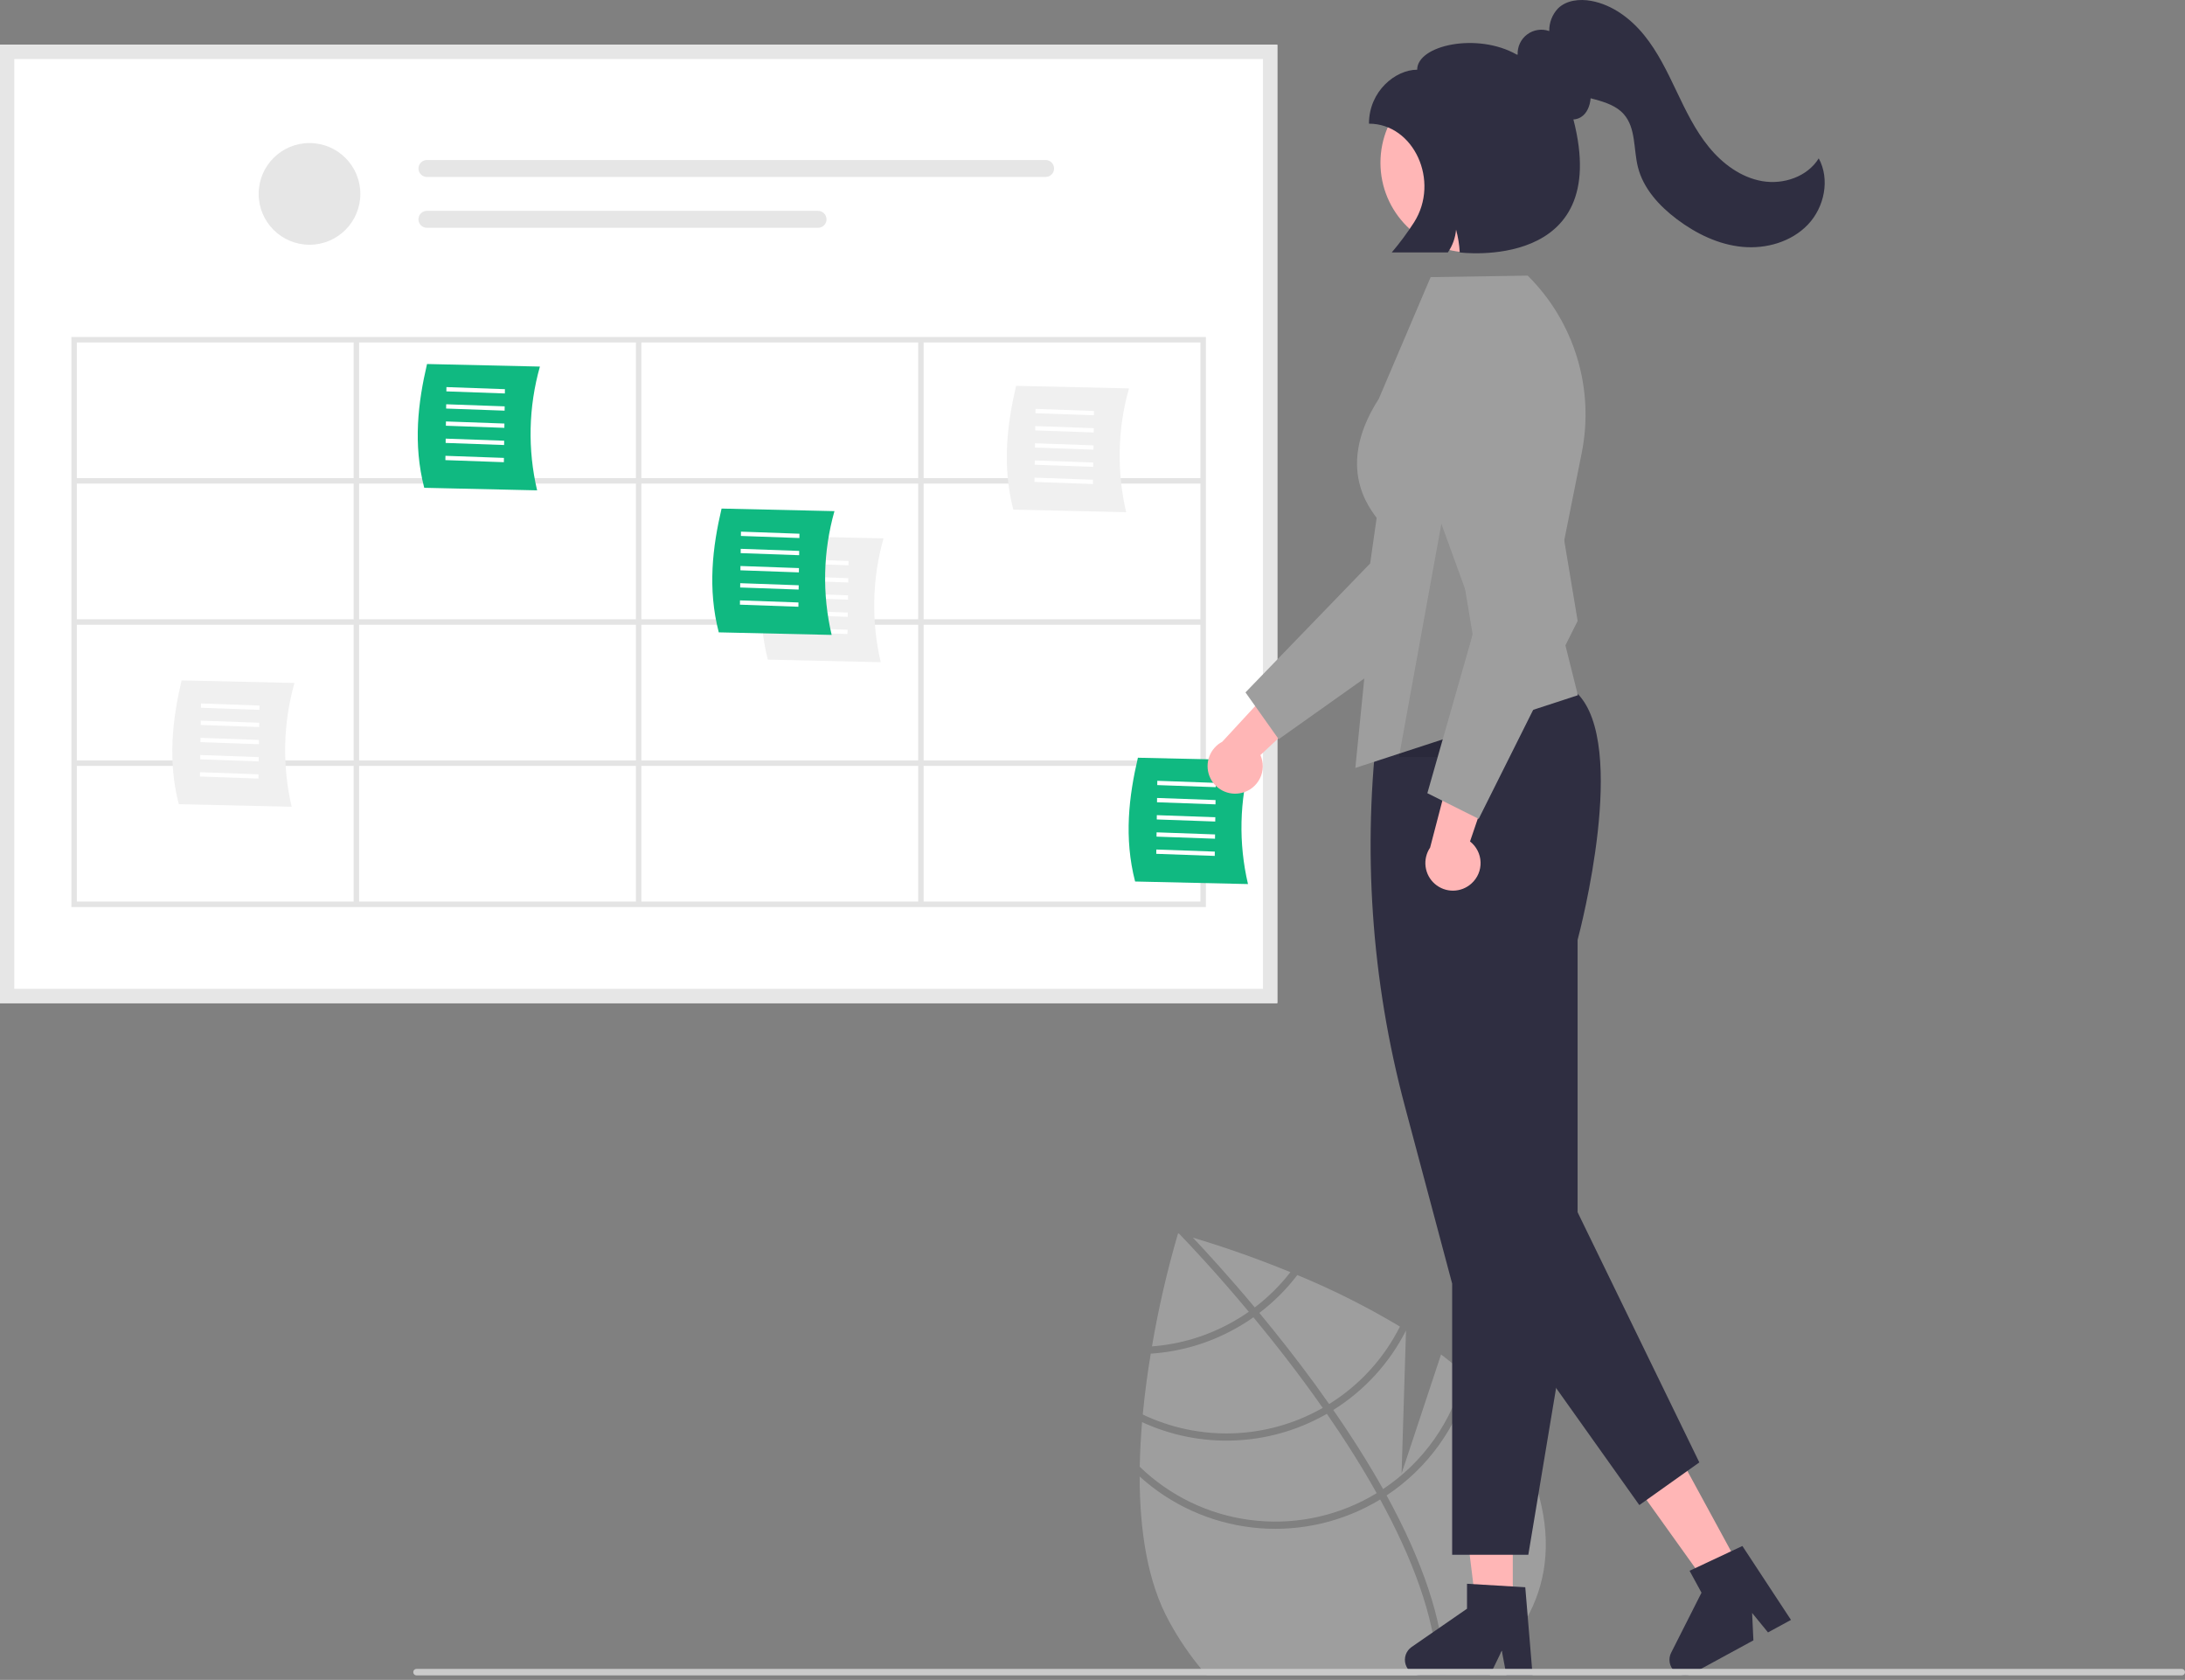 <svg width="160" height="123" viewBox="0 0 160 123" fill="none" xmlns="http://www.w3.org/2000/svg">
<rect x="0" y="0" width="160" height="123" fill="#808080" stroke="none"/>
<g clip-path="url(#clip0_1384_67)">
<path fill-rule="evenodd" clip-rule="evenodd" d="M105.283 122.67C105.279 122.54 105.275 122.41 105.266 122.279C105.055 118.339 103.365 113.988 101.064 109.789L101.063 109.789C101.063 109.789 101.063 109.789 101.063 109.789C100.898 109.894 100.727 109.992 100.553 110.088C97.852 111.583 94.752 112.196 91.686 111.841C88.62 111.486 85.741 110.181 83.454 108.109C83.454 108.109 83.454 108.109 83.454 108.109C83.454 108.109 83.454 108.109 83.454 108.109C83.454 112.008 84.012 115.836 85.633 118.756C86.315 120.006 87.118 121.186 88.029 122.279C88.141 122.412 88.254 122.542 88.368 122.67H105.283ZM83.46 107.394C83.46 107.394 83.46 107.394 83.46 107.394C85.657 109.521 88.479 110.886 91.51 111.287C94.541 111.689 97.621 111.107 100.296 109.626C100.47 109.531 100.64 109.429 100.809 109.327L100.809 109.327C100.809 109.327 100.809 109.327 100.809 109.327C99.692 107.33 98.447 105.376 97.161 103.518L97.161 103.518L97.161 103.518C97.097 103.556 97.033 103.592 96.967 103.628C94.94 104.754 92.675 105.385 90.358 105.472C88.041 105.559 85.735 105.098 83.629 104.127L83.629 104.127L83.629 104.127C83.539 105.205 83.478 106.3 83.46 107.394ZM101.536 109.493L101.536 109.493C104.184 114.322 105.61 118.598 105.794 122.279C105.8 122.41 105.805 122.54 105.808 122.67H108.112C108.275 122.542 108.436 122.412 108.592 122.279C113.25 118.35 115.065 112.619 110.74 104.822C109.914 103.388 108.873 102.089 107.653 100.971C106.728 104.465 104.551 107.498 101.536 109.493ZM107.214 100.565C106.369 104.032 104.25 107.054 101.277 109.028C100.238 107.175 99.024 105.244 97.632 103.237L97.632 103.237C99.906 101.82 101.747 99.807 102.957 97.417L102.633 107.89L105.524 99.171C106.114 99.619 106.677 100.084 107.214 100.565C107.214 100.565 107.214 100.565 107.214 100.565ZM97.329 102.804C99.547 101.427 101.341 99.463 102.512 97.129L102.512 97.129C100.105 95.687 97.594 94.426 95 93.357L95 93.357C94.202 94.402 93.266 95.335 92.219 96.13L92.219 96.131C93.515 97.696 94.919 99.47 96.31 101.376C96.66 101.856 97 102.332 97.329 102.804ZM96.859 103.083L96.859 103.083C95.148 100.641 93.38 98.381 91.784 96.451L91.784 96.451L91.784 96.451C91.35 96.756 90.9 97.038 90.435 97.295C88.539 98.351 86.431 98.972 84.265 99.113C84.032 100.519 83.826 102.023 83.68 103.569L83.68 103.569C85.728 104.545 87.978 105.018 90.245 104.948C92.512 104.878 94.73 104.267 96.713 103.167C96.76 103.14 96.811 103.111 96.859 103.083ZM84.355 98.581C86.4 98.428 88.388 97.831 90.179 96.834C90.614 96.593 91.036 96.33 91.444 96.045L91.444 96.045C89.077 93.207 87.125 91.139 86.341 90.328L86.341 90.328C86.29 90.315 86.264 90.308 86.264 90.308C85.468 93.027 84.831 95.789 84.355 98.581ZM94.492 93.146C91.426 91.887 88.767 91.039 87.351 90.619C88.343 91.67 89.984 93.459 91.882 95.727C92.862 94.984 93.739 94.117 94.492 93.146L94.492 93.146Z" fill="#9E9E9E"/>
<path d="M93.531 73.448H0V3.275H93.531V73.448Z" fill="white"/>
<path d="M22.664 17.92C24.721 17.92 26.387 16.254 26.387 14.197C26.387 12.141 24.721 10.474 22.664 10.474C20.608 10.474 18.941 12.141 18.941 14.197C18.941 16.254 20.608 17.92 22.664 17.92Z" fill="#E6E6E6"/>
<path d="M31.263 11.716C31.098 11.716 30.941 11.781 30.825 11.898C30.709 12.014 30.643 12.172 30.643 12.336C30.643 12.501 30.709 12.658 30.825 12.774C30.941 12.891 31.098 12.956 31.263 12.957H76.567C76.731 12.956 76.889 12.891 77.005 12.774C77.121 12.658 77.186 12.501 77.186 12.336C77.186 12.172 77.121 12.014 77.005 11.898C76.889 11.781 76.731 11.716 76.567 11.716H31.263Z" fill="#E6E6E6"/>
<path d="M31.263 15.438C31.098 15.438 30.94 15.503 30.823 15.619C30.707 15.735 30.641 15.893 30.641 16.058C30.64 16.222 30.706 16.38 30.822 16.497C30.938 16.613 31.096 16.679 31.26 16.68H59.902C59.983 16.68 60.064 16.664 60.139 16.633C60.215 16.602 60.283 16.556 60.341 16.498C60.399 16.441 60.445 16.372 60.476 16.297C60.507 16.221 60.523 16.141 60.523 16.059C60.523 15.977 60.507 15.897 60.476 15.821C60.445 15.746 60.399 15.678 60.341 15.62C60.283 15.562 60.215 15.517 60.139 15.485C60.064 15.454 59.983 15.438 59.902 15.438H31.263Z" fill="#E6E6E6"/>
<path d="M93.531 73.448H0V3.275H93.531V73.448ZM1.047 72.401H92.484V4.322H1.047V72.401Z" fill="#E6E6E6"/>
<path d="M5.228 24.675V66.412H88.303V24.675H5.228ZM87.904 35.009H67.634V25.074H87.904V35.009ZM46.965 35.009V25.074H67.235V35.009H46.965ZM67.235 35.409V45.344H46.965V35.409H67.235ZM46.566 35.009H26.296V25.074H46.566V35.009ZM46.566 35.409V45.344H26.296V35.409H46.566ZM25.897 45.344H5.627V35.409H25.897V45.344ZM25.897 45.743V55.678H5.627V45.743H25.897ZM26.296 45.743H46.566V55.678H26.296V45.743ZM46.566 56.078V66.013H26.296V56.078H46.566ZM46.965 56.078H67.235V66.013H46.965V56.078ZM46.965 55.678V45.743H67.235V55.678H46.965ZM67.634 45.743H87.904V55.678H67.634V45.743ZM67.634 45.344V35.409H87.904V45.344H67.634ZM25.897 25.074V35.009H5.627V25.074H25.897ZM5.627 56.078H25.897V66.013H5.627V56.078ZM67.634 66.013V56.078H87.904V66.013H67.634Z" fill="#E4E4E4"/>
<path d="M39.331 35.903L31.065 35.716C30.238 32.513 30.61 29.464 31.27 26.653L39.536 26.84C38.7 29.795 38.63 32.914 39.331 35.903Z" fill="#10B981"/>
<path d="M32.686 28.656L32.691 28.342L36.973 28.495L36.969 28.809L32.686 28.656Z" fill="white"/>
<path d="M32.668 29.914L32.673 29.6L36.955 29.753L36.951 30.068L32.668 29.914Z" fill="white"/>
<path d="M32.65 31.172L32.655 30.858L36.937 31.011L36.933 31.326L32.65 31.172Z" fill="white"/>
<path d="M32.632 32.431L32.636 32.116L36.919 32.269L36.914 32.584L32.632 32.431Z" fill="white"/>
<path d="M32.614 33.689L32.619 33.374L36.901 33.527L36.897 33.842L32.614 33.689Z" fill="white"/>
<path d="M21.358 59.069L13.092 58.882C12.265 55.679 12.637 52.629 13.297 49.819L21.563 50.006C20.727 52.96 20.657 56.079 21.358 59.069Z" fill="#F0F0F0"/>
<path d="M14.713 51.822L14.717 51.507L19 51.66L18.995 51.975L14.713 51.822Z" fill="white"/>
<path d="M14.695 53.08L14.7 52.765L18.982 52.918L18.978 53.233L14.695 53.08Z" fill="white"/>
<path d="M14.677 54.338L14.682 54.023L18.964 54.177L18.96 54.491L14.677 54.338Z" fill="white"/>
<path d="M14.659 55.596L14.664 55.282L18.946 55.435L18.942 55.749L14.659 55.596Z" fill="white"/>
<path d="M14.641 56.854L14.646 56.54L18.928 56.693L18.924 57.007L14.641 56.854Z" fill="white"/>
<path d="M64.493 48.485L56.227 48.297C55.4 45.095 55.773 42.045 56.432 39.235L64.698 39.422C63.862 42.376 63.792 45.495 64.493 48.485Z" fill="#F0F0F0"/>
<path d="M57.849 41.237L57.853 40.923L62.136 41.076L62.131 41.39L57.849 41.237Z" fill="white"/>
<path d="M57.831 42.496L57.835 42.181L62.117 42.334L62.113 42.649L57.831 42.496Z" fill="white"/>
<path d="M57.812 43.754L57.817 43.439L62.099 43.592L62.095 43.907L57.812 43.754Z" fill="white"/>
<path d="M57.794 45.012L57.799 44.697L62.081 44.85L62.077 45.165L57.794 45.012Z" fill="white"/>
<path d="M57.777 46.27L57.781 45.955L62.064 46.108L62.059 46.423L57.777 46.27Z" fill="white"/>
<path d="M60.899 46.488L52.633 46.3C51.806 43.097 52.178 40.048 52.838 37.237L61.104 37.425C60.268 40.379 60.197 43.498 60.899 46.488Z" fill="#10B981"/>
<path d="M54.254 39.241L54.258 38.926L58.541 39.079L58.536 39.394L54.254 39.241Z" fill="white"/>
<path d="M54.236 40.499L54.24 40.184L58.523 40.337L58.519 40.652L54.236 40.499Z" fill="white"/>
<path d="M54.218 41.757L54.222 41.442L58.505 41.595L58.5 41.91L54.218 41.757Z" fill="white"/>
<path d="M54.2 43.015L54.204 42.7L58.487 42.853L58.482 43.168L54.2 43.015Z" fill="white"/>
<path d="M54.182 44.273L54.186 43.959L58.469 44.112L58.464 44.426L54.182 44.273Z" fill="white"/>
<path d="M91.386 64.73L83.12 64.543C82.293 61.34 82.666 58.291 83.325 55.48L91.591 55.667C90.755 58.622 90.685 61.741 91.386 64.73Z" fill="#10B981"/>
<path d="M84.742 57.483L84.746 57.169L89.029 57.322L89.024 57.636L84.742 57.483Z" fill="white"/>
<path d="M84.724 58.741L84.728 58.426L89.011 58.58L89.006 58.894L84.724 58.741Z" fill="white"/>
<path d="M84.706 59.999L84.71 59.685L88.993 59.838L88.988 60.152L84.706 59.999Z" fill="white"/>
<path d="M84.688 61.257L84.692 60.943L88.975 61.096L88.97 61.41L84.688 61.257Z" fill="white"/>
<path d="M84.669 62.516L84.674 62.201L88.956 62.354L88.952 62.669L84.669 62.516Z" fill="white"/>
<path d="M82.466 37.501L74.2 37.314C73.373 34.111 73.746 31.061 74.406 28.251L82.672 28.438C81.835 31.393 81.765 34.512 82.466 37.501Z" fill="#F0F0F0"/>
<path d="M75.822 30.254L75.826 29.939L80.109 30.092L80.104 30.407L75.822 30.254Z" fill="white"/>
<path d="M75.804 31.512L75.808 31.198L80.091 31.351L80.086 31.665L75.804 31.512Z" fill="white"/>
<path d="M75.786 32.77L75.79 32.456L80.073 32.609L80.068 32.923L75.786 32.77Z" fill="white"/>
<path d="M75.768 34.028L75.772 33.714L80.055 33.867L80.05 34.182L75.768 34.028Z" fill="white"/>
<path d="M75.749 35.286L75.754 34.972L80.037 35.125L80.032 35.44L75.749 35.286Z" fill="white"/>
<path d="M90.941 58.051C91.226 57.981 91.492 57.849 91.721 57.665C91.949 57.481 92.135 57.248 92.264 56.985C92.393 56.721 92.463 56.433 92.468 56.139C92.474 55.846 92.415 55.554 92.296 55.286L97.508 50.411L93.902 49.545L89.505 54.307C89.068 54.537 88.73 54.919 88.556 55.382C88.382 55.844 88.383 56.355 88.56 56.816C88.737 57.278 89.077 57.658 89.516 57.886C89.954 58.114 90.462 58.172 90.941 58.051Z" fill="#FFB6B6"/>
<path d="M93.633 54.125L91.202 50.697L100.332 41.254L102.452 26.369C102.557 25.634 102.823 24.93 103.23 24.308C103.637 23.687 104.177 23.163 104.809 22.773C105.442 22.383 106.153 22.137 106.891 22.053C107.63 21.969 108.377 22.048 109.082 22.286C110.353 22.716 111.402 23.633 111.999 24.835C112.595 26.038 112.69 27.428 112.262 28.701L106.853 44.748L93.633 54.125Z" fill="#9E9E9E"/>
<path d="M110.776 117.547L108.077 117.547L106.794 107.139L110.776 107.14L110.776 117.547Z" fill="#FFB6B6"/>
<path d="M112.228 122.671H110.313L109.971 120.863L109.096 122.671H104.018C103.774 122.671 103.537 122.593 103.341 122.449C103.145 122.305 103 122.101 102.928 121.869C102.855 121.637 102.859 121.387 102.938 121.157C103.018 120.927 103.169 120.728 103.369 120.59L107.424 117.789V115.962L111.69 116.216L112.228 122.671Z" fill="#2F2E41"/>
<path d="M127.423 114.802L125.053 116.091L118.951 107.563L122.449 105.659L127.423 114.802Z" fill="#FFB6B6"/>
<path d="M131.147 118.608L129.465 119.523L128.301 118.099L128.396 120.105L123.936 122.532C123.722 122.649 123.476 122.693 123.235 122.66C122.994 122.628 122.77 122.518 122.595 122.349C122.42 122.179 122.304 121.958 122.264 121.718C122.224 121.478 122.261 121.232 122.371 121.014L124.595 116.616L123.721 115.011L127.589 113.196L131.147 118.608Z" fill="#2F2E41"/>
<path d="M111.913 113.841H106.336V93.984L102.884 81.038C100.406 71.78 99.748 62.129 100.945 52.621L100.95 52.582L100.98 52.556C101.069 52.482 109.904 45.176 115.493 50.765C119.26 54.532 115.721 68.078 115.522 68.822V92.174L111.913 113.841Z" fill="#2F2E41"/>
<path d="M99.247 56.227L101.044 38.254C100.811 37.764 97.45 34.66 100.964 29.201L104.76 20.291L111.869 20.181L111.899 20.211C113.571 21.879 114.804 23.936 115.489 26.197C116.174 28.458 116.288 30.854 115.822 33.17L113.728 43.644L115.543 50.904L99.247 56.227Z" fill="#9E9E9E"/>
<path d="M108.586 94.087L120.042 110.2L124.436 107.076L114.869 87.415L108.586 94.087Z" fill="#2F2E41"/>
<path d="M107.65 18.48C111.275 18.48 114.214 15.541 114.214 11.916C114.214 8.29 111.275 5.352 107.65 5.352C104.025 5.352 101.086 8.29 101.086 11.916C101.086 15.541 104.025 18.48 107.65 18.48Z" fill="#FFB6B6"/>
<path opacity="0.1" d="M106.037 35.658L107.834 46.442L106.037 55.429H102.442L104.076 46.442L106.037 35.658Z" fill="black"/>
<path d="M107.751 64.688C107.97 64.492 108.143 64.25 108.258 63.98C108.373 63.71 108.427 63.418 108.417 63.124C108.407 62.831 108.332 62.543 108.199 62.282C108.066 62.02 107.877 61.791 107.645 61.61L109.948 54.856L106.359 55.789L104.722 62.06C104.445 62.469 104.327 62.966 104.391 63.456C104.455 63.946 104.696 64.396 105.07 64.719C105.443 65.043 105.922 65.219 106.417 65.213C106.911 65.207 107.386 65.02 107.751 64.688Z" fill="#FFB6B6"/>
<path d="M108.278 59.956L104.52 58.077L108.128 45.447L102.99 31.317C102.736 30.619 102.639 29.873 102.706 29.133C102.773 28.393 103.001 27.676 103.376 27.035C103.751 26.393 104.262 25.841 104.874 25.419C105.486 24.997 106.183 24.715 106.916 24.593C108.24 24.374 109.598 24.689 110.69 25.469C111.782 26.25 112.52 27.431 112.742 28.755L115.526 45.459L108.278 59.956Z" fill="#9E9E9E"/>
<path d="M160 122.432C160 122.464 159.994 122.495 159.982 122.524C159.97 122.552 159.953 122.579 159.931 122.601C159.909 122.623 159.882 122.64 159.853 122.652C159.825 122.664 159.794 122.67 159.762 122.67H30.498C30.435 122.67 30.374 122.645 30.33 122.601C30.285 122.556 30.26 122.495 30.26 122.432C30.26 122.369 30.285 122.309 30.33 122.264C30.374 122.22 30.435 122.195 30.498 122.195H159.762C159.825 122.195 159.886 122.22 159.93 122.265C159.975 122.309 160 122.369 160 122.432Z" fill="#CACACA"/>
<path d="M133.18 11.595C132.351 12.939 130.597 13.532 129.041 13.263C127.485 12.994 126.133 11.989 125.135 10.766C124.136 9.543 123.445 8.103 122.766 6.678C122.086 5.253 121.398 3.812 120.405 2.585C119.411 1.358 118.066 0.346 116.513 0.064C115.667 -0.09 114.709 0.012 114.093 0.61C113.667 1.058 113.435 1.656 113.446 2.274C113.177 2.179 112.889 2.152 112.607 2.195C112.325 2.238 112.058 2.349 111.83 2.52C111.601 2.69 111.418 2.914 111.297 3.172C111.175 3.43 111.119 3.714 111.133 3.998C111.11 3.998 111.087 3.996 111.064 3.996C108.169 2.351 103.775 3.307 103.775 5.104C102.187 5.104 100.245 6.673 100.245 9.055C103.53 9.055 105.463 13.264 103.546 16.281C103.051 17.051 102.505 17.787 101.912 18.484H106.02C106.364 17.989 106.572 17.413 106.622 16.812C106.773 17.358 106.863 17.919 106.891 18.484C106.891 18.484 118.111 19.93 115.215 8.746C115.407 8.736 115.594 8.68 115.758 8.581C116.196 8.318 116.434 7.761 116.475 7.195C116.584 7.224 116.692 7.253 116.799 7.281C117.571 7.49 118.373 7.76 118.903 8.359C119.798 9.371 119.61 10.907 119.935 12.219C120.327 13.801 121.5 15.08 122.804 16.059C124.204 17.11 125.839 17.909 127.582 18.075C129.326 18.241 131.18 17.711 132.388 16.443C133.596 15.175 134.017 13.133 133.18 11.595Z" fill="#2F2E41"/>
</g>
<defs>
<clipPath id="clip0_1384_67">
<rect width="160" height="122.671" fill="white"/>
</clipPath>
</defs>
</svg>
